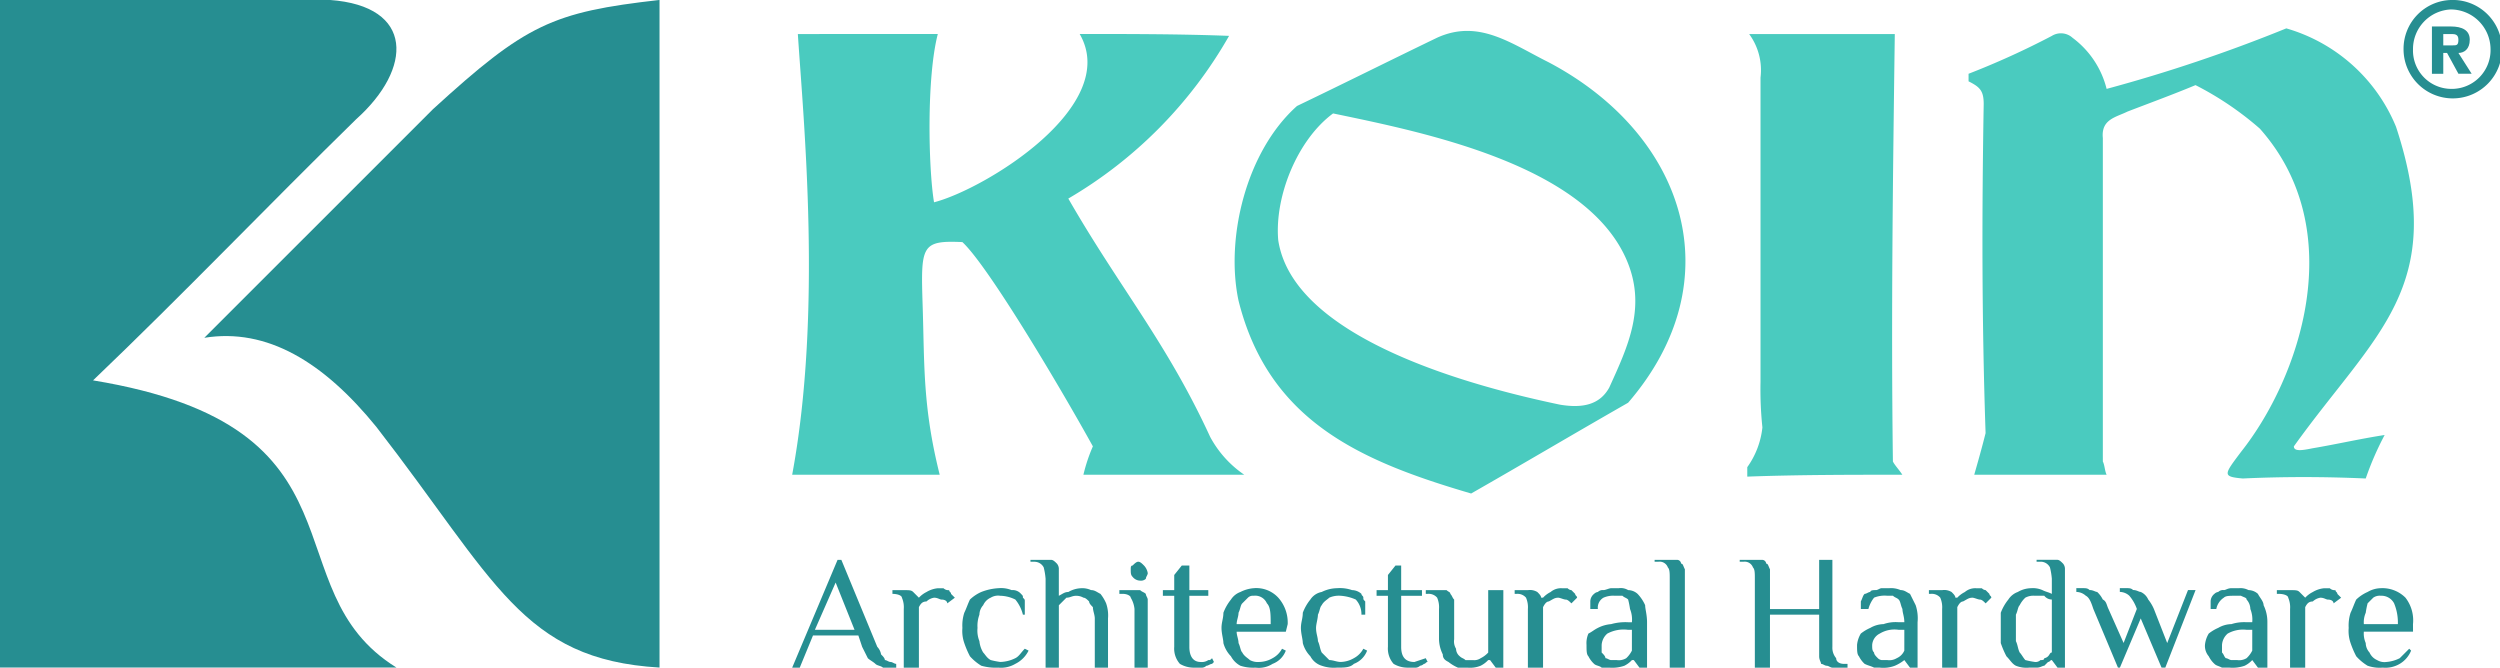 <svg xmlns="http://www.w3.org/2000/svg" width="202.827" height="54.165" viewBox="0 0 202.827 54.165">
  <g id="Group_2" data-name="Group 2" transform="translate(52.63 -124.8)">
    <path id="Path_9" data-name="Path 9" d="M107.081,132.083v.614c.921.46,1.228.767,1.228,1.841-.153,9.053-.153,17.646.153,26.7-.307,1.228-.614,2.3-.921,3.376h10.741c-.153-.307-.153-.767-.307-1.074V137.3c-.153-1.534,1.074-1.688,1.995-2.148,1.995-.767,3.683-1.381,5.524-2.148a25.524,25.524,0,0,1,5.217,3.529c7.365,8.286,3.222,20.254-1.534,26.238-1.381,1.841-1.534,1.995.153,2.148,3.222-.153,6.6-.153,9.974,0a24.478,24.478,0,0,1,1.534-3.529c-1.995.307-3.989.767-5.831,1.074-.767.153-1.534.307-1.534-.153,6.6-9.206,12.582-12.889,8.286-25.932a13.742,13.742,0,0,0-8.9-7.979,125.4,125.4,0,0,1-14.577,4.91,7.39,7.39,0,0,0-2.762-4.143,1.4,1.4,0,0,0-1.688-.153,65.662,65.662,0,0,1-6.751,3.069m-17.8-3.222a4.943,4.943,0,0,1,.921,3.529v24.7a29.567,29.567,0,0,0,.153,3.683A6.761,6.761,0,0,1,89.128,164v.767c4.143-.153,8.439-.153,12.582-.153-.307-.46-.614-.767-.767-1.074-.153-11.662,0-23.17.153-34.678ZM55.524,135.3c7.365,1.534,20.408,4.143,23.783,11.815,1.688,3.836.153,7.058-1.381,10.434-.767,1.381-2.148,1.688-3.989,1.381-6.6-1.381-21.635-5.217-22.863-13.349C50.768,142.056,52.609,137.453,55.524,135.3Zm-2.915-.614c-4.143,3.683-5.831,10.741-4.757,15.8,2.455,9.82,9.974,13.043,18.873,15.651,4.3-2.455,8.439-4.91,12.736-7.365,8.593-9.974,4.6-21.789-6.445-27.619-3.069-1.534-5.677-3.529-9.053-1.995C60.128,131.008,56.445,132.85,52.609,134.691ZM12.1,128.86c.46,7.058,1.995,22.556-.46,35.752H23.608c-1.381-5.524-1.228-8.9-1.381-13.656-.153-4.91-.153-5.37,3.222-5.217,2.148,1.995,8.132,12.122,10.587,16.572a13.5,13.5,0,0,0-.767,2.3H48.313a8.7,8.7,0,0,1-2.762-3.069c-3.529-7.672-7.365-12.122-11.508-19.334a35.8,35.8,0,0,0,13.043-13.2c-3.989-.153-8.132-.153-12.122-.153,3.376,5.831-7.672,12.582-11.815,13.656-.46-2.762-.614-10.127.307-13.656Z" transform="translate(0 -1.298)" fill="#4acbbf" fill-rule="evenodd"/>
    <path id="Path_10" data-name="Path 10" d="M220.641,130.308h.307l.921,1.688h1.074l-1.074-1.688c.46,0,.921-.307.921-1.074s-.614-1.074-1.534-1.074H219.72V132h.921Zm0-.614v-.921h.614c.307,0,.614,0,.614.46s-.153.46-.46.46Z" transform="translate(-75.046 -1.212)" fill="#268e91"/>
    <path id="Path_11" data-name="Path 11" d="M219.956,124.8a3.993,3.993,0,1,1-3.836,3.989,3.962,3.962,0,0,1,3.836-3.989m0,.767a3.241,3.241,0,0,1,3.222,3.222,3.146,3.146,0,0,1-3.222,3.222,3.114,3.114,0,0,1-3.069-3.222A3.213,3.213,0,0,1,219.956,125.567Z" transform="translate(-73.748 0)" fill="#268e91" fill-rule="evenodd"/>
    <path id="Path_12" data-name="Path 12" d="M141.912,201.057a4.106,4.106,0,0,0-.307-1.688,1.158,1.158,0,0,0-1.074-.614.923.923,0,0,0-.614.153l-.46.46a6.647,6.647,0,0,0-.153.767,1.946,1.946,0,0,0-.153.921Zm1.228.614H139.15a1.946,1.946,0,0,0,.153.921,1.172,1.172,0,0,0,.307.767,1.2,1.2,0,0,0,.614.614,1.15,1.15,0,0,0,.767.153,2.845,2.845,0,0,0,1.074-.307l.767-.767.153.153a2.21,2.21,0,0,1-.921,1.074,2.28,2.28,0,0,1-1.381.307,2.991,2.991,0,0,1-1.228-.153,4.068,4.068,0,0,1-.921-.767,7.479,7.479,0,0,1-.46-1.074,2.991,2.991,0,0,1-.153-1.228,3.378,3.378,0,0,1,.153-1.228c.153-.307.307-.767.46-1.074a3.21,3.21,0,0,1,.921-.614,2.218,2.218,0,0,1,1.074-.307,2.651,2.651,0,0,1,1.995.767,3,3,0,0,1,.614,2.148Zm-9.974-1.841a1.946,1.946,0,0,0-.153-.921c0-.153-.307-.307-.767-.307h-.153V198.3h1.074c.46,0,.614,0,.767.153l.46.46a2.118,2.118,0,0,1,.614-.46,2.181,2.181,0,0,1,.921-.307h.46a.564.564,0,0,0,.46.153c0,.153.153.153.153.307l.307.307-.614.46c0-.153-.153-.307-.46-.307-.153,0-.307-.153-.614-.153a1.163,1.163,0,0,0-.614.307c-.307,0-.46.153-.614.46v4.91h-1.228Zm-2.609,4.757-.46-.614a2.118,2.118,0,0,1-.614.46,2.991,2.991,0,0,1-1.228.153h-.614c-.307-.153-.46-.153-.614-.307a2.119,2.119,0,0,1-.46-.614,1.3,1.3,0,0,1-.307-.921,2.181,2.181,0,0,1,.307-.921,3.355,3.355,0,0,1,.767-.46,2.218,2.218,0,0,1,1.074-.307,3.378,3.378,0,0,1,1.228-.153h.46a2.275,2.275,0,0,0-.153-1.074,1.172,1.172,0,0,0-.307-.767c0-.153-.153-.153-.46-.307h-.46c-.46,0-.767,0-.921.153a1.409,1.409,0,0,0-.614.921h-.46v-.614a.8.8,0,0,1,.307-.614.536.536,0,0,1,.307-.153.564.564,0,0,1,.46-.153c.153,0,.307-.153.614-.153h.614a1.383,1.383,0,0,1,.767.153,1.172,1.172,0,0,1,.767.307c.153.307.46.614.46.921a3.064,3.064,0,0,1,.307,1.381v3.683Zm-.46-3.069h-.46a2.524,2.524,0,0,0-1.534.307,1.326,1.326,0,0,0-.46.921v.614c.153.153.153.307.307.46.153,0,.307.153.46.153h.46a1.15,1.15,0,0,0,.767-.153,2.118,2.118,0,0,0,.46-.614Zm-6.9,1.074,1.688-4.3h.614l-2.455,6.291h-.307l-1.688-3.989-1.688,3.989H119.2l-1.995-4.757c-.153-.46-.307-.921-.614-1.074a1.172,1.172,0,0,0-.767-.307v-.307h.46c.307,0,.46,0,.614.153.307,0,.46.153.614.153a2.118,2.118,0,0,1,.46.614c.307.153.307.46.46.767l1.228,2.762,1.074-2.762a3.293,3.293,0,0,0-.614-1.074,1.172,1.172,0,0,0-.767-.307v-.307h.46c.307,0,.46,0,.614.153.307,0,.46.153.614.153a1.2,1.2,0,0,1,.614.614,3.354,3.354,0,0,1,.46.767Zm-8.286,1.995h-.614l-.46-.614c-.153,0-.153.153-.307.153l-.307.307c-.153,0-.307.153-.614.153h-.614a2.275,2.275,0,0,1-1.074-.153c-.307-.153-.46-.46-.767-.767a7.481,7.481,0,0,1-.46-1.074v-2.455a3.846,3.846,0,0,1,.614-1.074,1.532,1.532,0,0,1,.767-.614,2.218,2.218,0,0,1,1.074-.307,1.946,1.946,0,0,1,.921.153c.307.153.46.153.767.307v-1.228a5.425,5.425,0,0,0-.153-.921.844.844,0,0,0-.767-.46H112.6v-.153h1.688c.153,0,.307.153.46.307a.672.672,0,0,1,.153.46v7.979Zm-1.074-5.524a.8.8,0,0,1-.614-.307h-.767a1.383,1.383,0,0,0-.767.153,2.119,2.119,0,0,0-.46.614c-.153.153-.153.46-.307.767v2.148c.153.307.153.614.307.921.153.153.307.46.46.614a6.647,6.647,0,0,0,.767.153.564.564,0,0,0,.46-.153c.153,0,.307,0,.307-.153a.536.536,0,0,0,.307-.153c.153-.153.153-.307.307-.307Zm-8.9.767a1.946,1.946,0,0,0-.153-.921.9.9,0,0,0-.767-.307h-.153V198.3h1.074a1.15,1.15,0,0,1,.767.153c.153.153.307.307.307.46h.153a2.119,2.119,0,0,1,.614-.46,1.3,1.3,0,0,1,.921-.307h.46a.475.475,0,0,0,.307.153l.307.307c0,.153.153.153.153.307l-.46.46c-.153-.153-.307-.307-.46-.307s-.46-.153-.614-.153c-.307,0-.46.153-.767.307q-.23,0-.46.46v4.91h-1.228Zm-2.608,4.757-.46-.614a3.354,3.354,0,0,1-.767.46,2.638,2.638,0,0,1-1.228.153h-.46c-.307-.153-.46-.153-.767-.307a2.118,2.118,0,0,1-.46-.614c-.153-.153-.153-.46-.153-.921a2.181,2.181,0,0,1,.307-.921,3.355,3.355,0,0,1,.767-.46,2.218,2.218,0,0,1,1.074-.307,2.991,2.991,0,0,1,1.228-.153h.46c0-.46-.153-.767-.153-1.074-.153-.307-.153-.614-.307-.767s-.307-.153-.46-.307h-.46a2.275,2.275,0,0,0-1.074.153,2.5,2.5,0,0,0-.46.921h-.614v-.614c.153-.307.153-.46.307-.614.153,0,.307-.153.46-.153,0-.153.307-.153.46-.153s.307-.153.46-.153h.614a1.946,1.946,0,0,1,.921.153c.307,0,.46.153.767.307l.46.921a3.406,3.406,0,0,1,.153,1.381v3.683Zm-.46-3.069h-.46a2.3,2.3,0,0,0-1.534.307,1.11,1.11,0,0,0-.614.921c0,.307,0,.46.153.614,0,.153.153.307.307.46a.536.536,0,0,0,.307.153h.46a1.15,1.15,0,0,0,.767-.153,1.2,1.2,0,0,0,.614-.614ZM96.033,202.9a1.3,1.3,0,0,0,.307.921c0,.307.307.46.614.46h.307v.307H96.033c-.153,0-.307-.153-.46-.153s-.307-.153-.46-.153c0-.153-.153-.307-.153-.614V200.29H90.969v4.3H89.742v-7.212c0-.46,0-.767-.153-.921a.709.709,0,0,0-.767-.46h-.307v-.153h1.841a.33.33,0,0,1,.307.307c.153,0,.153.153.307.46v3.222h3.989v-3.99h1.074Zm-11.968,1.688H82.837v-7.212c0-.46,0-.767-.153-.921a.709.709,0,0,0-.767-.46h-.307v-.153h1.841a.33.33,0,0,1,.307.307c.153,0,.153.153.307.46v7.979Zm-3.683,0-.46-.614h-.153a2.118,2.118,0,0,1-.614.46,2.991,2.991,0,0,1-1.228.153h-.614c-.153-.153-.46-.153-.614-.307a2.119,2.119,0,0,1-.46-.614c-.153-.153-.153-.46-.153-.921a1.946,1.946,0,0,1,.153-.921c.307-.153.46-.307.767-.46a2.845,2.845,0,0,1,1.074-.307,4.248,4.248,0,0,1,1.381-.153h.307a2.275,2.275,0,0,0-.153-1.074,6.646,6.646,0,0,0-.153-.767c-.153-.153-.307-.153-.46-.307h-.614a1.946,1.946,0,0,0-.921.153.928.928,0,0,0-.46.921h-.614v-.614a.8.8,0,0,1,.307-.614.536.536,0,0,1,.307-.153.564.564,0,0,1,.46-.153c.153,0,.46-.153.614-.153h.614a1.15,1.15,0,0,1,.767.153,1.172,1.172,0,0,1,.767.307,3.21,3.21,0,0,1,.614.921c0,.307.153.767.153,1.381v3.683Zm-.614-3.069h-.307a2.786,2.786,0,0,0-1.688.307,1.326,1.326,0,0,0-.46.921v.614c.153.153.307.307.307.46.153,0,.307.153.46.153h.46a1.15,1.15,0,0,0,.767-.153,2.118,2.118,0,0,0,.46-.614Zm-8.439-1.688a1.946,1.946,0,0,0-.153-.921.9.9,0,0,0-.767-.307h-.153V198.3h1.074a1.15,1.15,0,0,1,.767.153c.153.153.307.307.307.46h.153a2.119,2.119,0,0,1,.614-.46,1.3,1.3,0,0,1,.921-.307h.46a.475.475,0,0,0,.307.153l.307.307c0,.153.153.153.153.307l-.46.46c-.153-.153-.307-.307-.46-.307s-.46-.153-.614-.153c-.307,0-.46.153-.767.307q-.23,0-.46.46v4.91H71.329Zm-1.995,4.757H68.72l-.46-.614h-.153a2.118,2.118,0,0,1-.614.46,2.275,2.275,0,0,1-1.074.153h-.767a3.354,3.354,0,0,1-.767-.46c-.307-.153-.46-.307-.46-.614a2.891,2.891,0,0,1-.307-1.228v-2.455a1.946,1.946,0,0,0-.153-.921.9.9,0,0,0-.767-.307h-.153V198.3h1.688c.153.153.307.153.307.307.153.153.153.307.307.46v3.222a1.15,1.15,0,0,0,.153.767.8.8,0,0,0,.307.614c.153.153.307.153.46.307h.614a.923.923,0,0,0,.614-.153,2.118,2.118,0,0,0,.614-.46V198.3h1.228Zm-9.36-5.831h-.921v-.46h.921v-1.228l.614-.767h.46V198.3h1.688v.46H61.048V202.9c0,.767.307,1.228,1.074,1.228a17742.98,17742.98,0,0,0,.921-.307l.153.307c-.153,0-.153.153-.307.153a.536.536,0,0,1-.307.153.564.564,0,0,1-.46.153h-.614a2.218,2.218,0,0,1-1.074-.307,1.876,1.876,0,0,1-.46-1.381Zm-4.143-.614a2.991,2.991,0,0,1,1.228.153,1.172,1.172,0,0,1,.767.307c0,.153.153.153.153.307s0,.153.153.307v1.074h-.307a1.742,1.742,0,0,0-.46-1.228,3.611,3.611,0,0,0-1.228-.307,1.946,1.946,0,0,0-.921.153c-.153.153-.46.307-.614.614-.153.153-.153.46-.307.767,0,.307-.153.767-.153,1.074,0,.46.153.767.153,1.074.153.307.153.614.307.921l.614.614c.307,0,.614.153.921.153a2.218,2.218,0,0,0,1.074-.307,1.849,1.849,0,0,0,.767-.767l.307.153a1.835,1.835,0,0,1-1.074,1.074c-.307.307-.767.307-1.381.307a2.991,2.991,0,0,1-1.228-.153,1.572,1.572,0,0,1-.921-.767,2.473,2.473,0,0,1-.614-1.074c0-.307-.153-.767-.153-1.228s.153-.767.153-1.228a3.846,3.846,0,0,1,.614-1.074,1.409,1.409,0,0,1,.921-.614A2.891,2.891,0,0,1,55.831,198.142Zm-5.37,2.915c0-.767,0-1.381-.307-1.688a1.027,1.027,0,0,0-1.074-.614.564.564,0,0,0-.46.153l-.46.46c-.153.153-.153.46-.307.767,0,.307-.153.614-.153.921Zm1.228.614H47.7c0,.307.153.614.153.921.153.307.153.614.307.767.153.307.46.46.614.614a1.383,1.383,0,0,0,.767.153,2.218,2.218,0,0,0,1.074-.307,1.849,1.849,0,0,0,.767-.767l.307.153a1.835,1.835,0,0,1-1.074,1.074,2.063,2.063,0,0,1-1.381.307,3.379,3.379,0,0,1-1.228-.153,1.849,1.849,0,0,1-.767-.767,2.473,2.473,0,0,1-.614-1.074c0-.307-.153-.767-.153-1.228s.153-.767.153-1.228a3.846,3.846,0,0,1,.614-1.074,1.532,1.532,0,0,1,.767-.614,2.845,2.845,0,0,1,1.074-.307,2.421,2.421,0,0,1,1.995.767,3.035,3.035,0,0,1,.767,2.148Zm-9.053-2.915h-.921v-.46h.921v-1.228l.614-.767h.614V198.3H45.4v.46H43.863V202.9c0,.767.307,1.228.921,1.228a.923.923,0,0,0,.614-.153c.153,0,.153,0,.307-.153l.153.307-.153.153c-.153,0-.307.153-.46.153a.564.564,0,0,1-.46.153H44.17a2.218,2.218,0,0,1-1.074-.307,1.876,1.876,0,0,1-.46-1.381Zm-2.148-1.841c0,.153-.153.307-.153.46a.564.564,0,0,1-.46.153.8.8,0,0,1-.614-.307c-.153-.153-.153-.307-.153-.614,0-.153,0-.307.153-.307.153-.153.307-.307.46-.307s.307.153.46.307A1.163,1.163,0,0,1,40.487,196.914Zm0,7.672H39.413v-4.757a2.181,2.181,0,0,0-.307-.921c0-.153-.307-.307-.614-.307h-.307V198.3h1.688c.153.153.307.153.46.307,0,.153.153.307.153.46v5.524Zm-7.212-5.831c.307-.153.46-.307.767-.307a2.218,2.218,0,0,1,1.074-.307,1.668,1.668,0,0,1,.767.153c.307,0,.46.153.767.307a3.354,3.354,0,0,1,.46.767,2.991,2.991,0,0,1,.153,1.228v3.989H36.191V200.6c0-.307-.153-.614-.153-.921-.153-.153-.307-.307-.307-.46-.153-.153-.307-.307-.46-.307a1.16,1.16,0,0,0-.614-.153c-.307,0-.46.153-.767.153l-.614.614v5.064H32.2v-7.212a5.425,5.425,0,0,0-.153-.921.844.844,0,0,0-.767-.46h-.307v-.153h1.688c.153,0,.307.153.46.307a.672.672,0,0,1,.153.46v2.148Zm-4.91-.614a2.275,2.275,0,0,1,1.074.153.9.9,0,0,1,.767.307c.153.153.153.153.153.307.153.153.153.153.153.307v1.074H30.36a3.084,3.084,0,0,0-.614-1.228,2.89,2.89,0,0,0-1.228-.307,1.15,1.15,0,0,0-.767.153,1.2,1.2,0,0,0-.614.614,1.172,1.172,0,0,0-.307.767,2.611,2.611,0,0,0-.153,1.074,2.275,2.275,0,0,0,.153,1.074,2.181,2.181,0,0,0,.307.921c.153.153.307.46.614.614a6.646,6.646,0,0,0,.767.153,2.891,2.891,0,0,0,1.228-.307c.307-.153.46-.46.767-.767l.307.153a2.366,2.366,0,0,1-1.074,1.074,2.28,2.28,0,0,1-1.381.307,4.248,4.248,0,0,1-1.381-.153,4.068,4.068,0,0,1-.921-.767,7.481,7.481,0,0,1-.46-1.074,2.991,2.991,0,0,1-.153-1.228,3.379,3.379,0,0,1,.153-1.228c.153-.307.307-.767.46-1.074a3.21,3.21,0,0,1,.921-.614A4.48,4.48,0,0,1,28.365,198.142Zm-7.672,1.688a1.946,1.946,0,0,0-.153-.921c0-.153-.307-.307-.767-.307V198.3h.921c.46,0,.614,0,.767.153l.46.46a2.119,2.119,0,0,1,.614-.46,2.181,2.181,0,0,1,.921-.307h.46a.564.564,0,0,0,.46.153c0,.153.153.153.153.307l.307.307-.614.46c0-.153-.153-.307-.46-.307-.153,0-.307-.153-.614-.153a1.163,1.163,0,0,0-.614.307c-.307,0-.46.153-.614.46v4.91H20.693Zm-7.212,1.688H16.7l-1.534-3.836Zm6.6,3.069H19.005c-.153-.153-.46-.153-.614-.307s-.46-.307-.614-.46l-.46-.921-.307-.921H13.328l-1.074,2.609H11.64l3.683-8.746h.307l2.915,7.058a1.163,1.163,0,0,1,.307.614c.153.153.307.307.307.46.153,0,.307.153.46.153s.307.153.46.153Z" transform="translate(0 -25.621)" fill="#268e91"/>
    <path id="Path_18" data-name="Path 18" d="M59.941,5.04V59.2c-11.161-.656-13.3-7.058-22.979-19.532-4.268-5.252-8.863-8.043-13.952-7.222L41.558,13.9c7.55-6.894,9.684-7.879,18.383-8.864m-53.508,0H33.187c6.894.493,6.73,5.581,2.134,9.684C28.1,21.782,21.37,28.84,13.983,35.9,36.962,39.673,28.263,52.8,38.6,59.2H6.433Z" transform="translate(-59.063 119.76)" fill="#268e91" fill-rule="evenodd"/>
  </g>
</svg>
